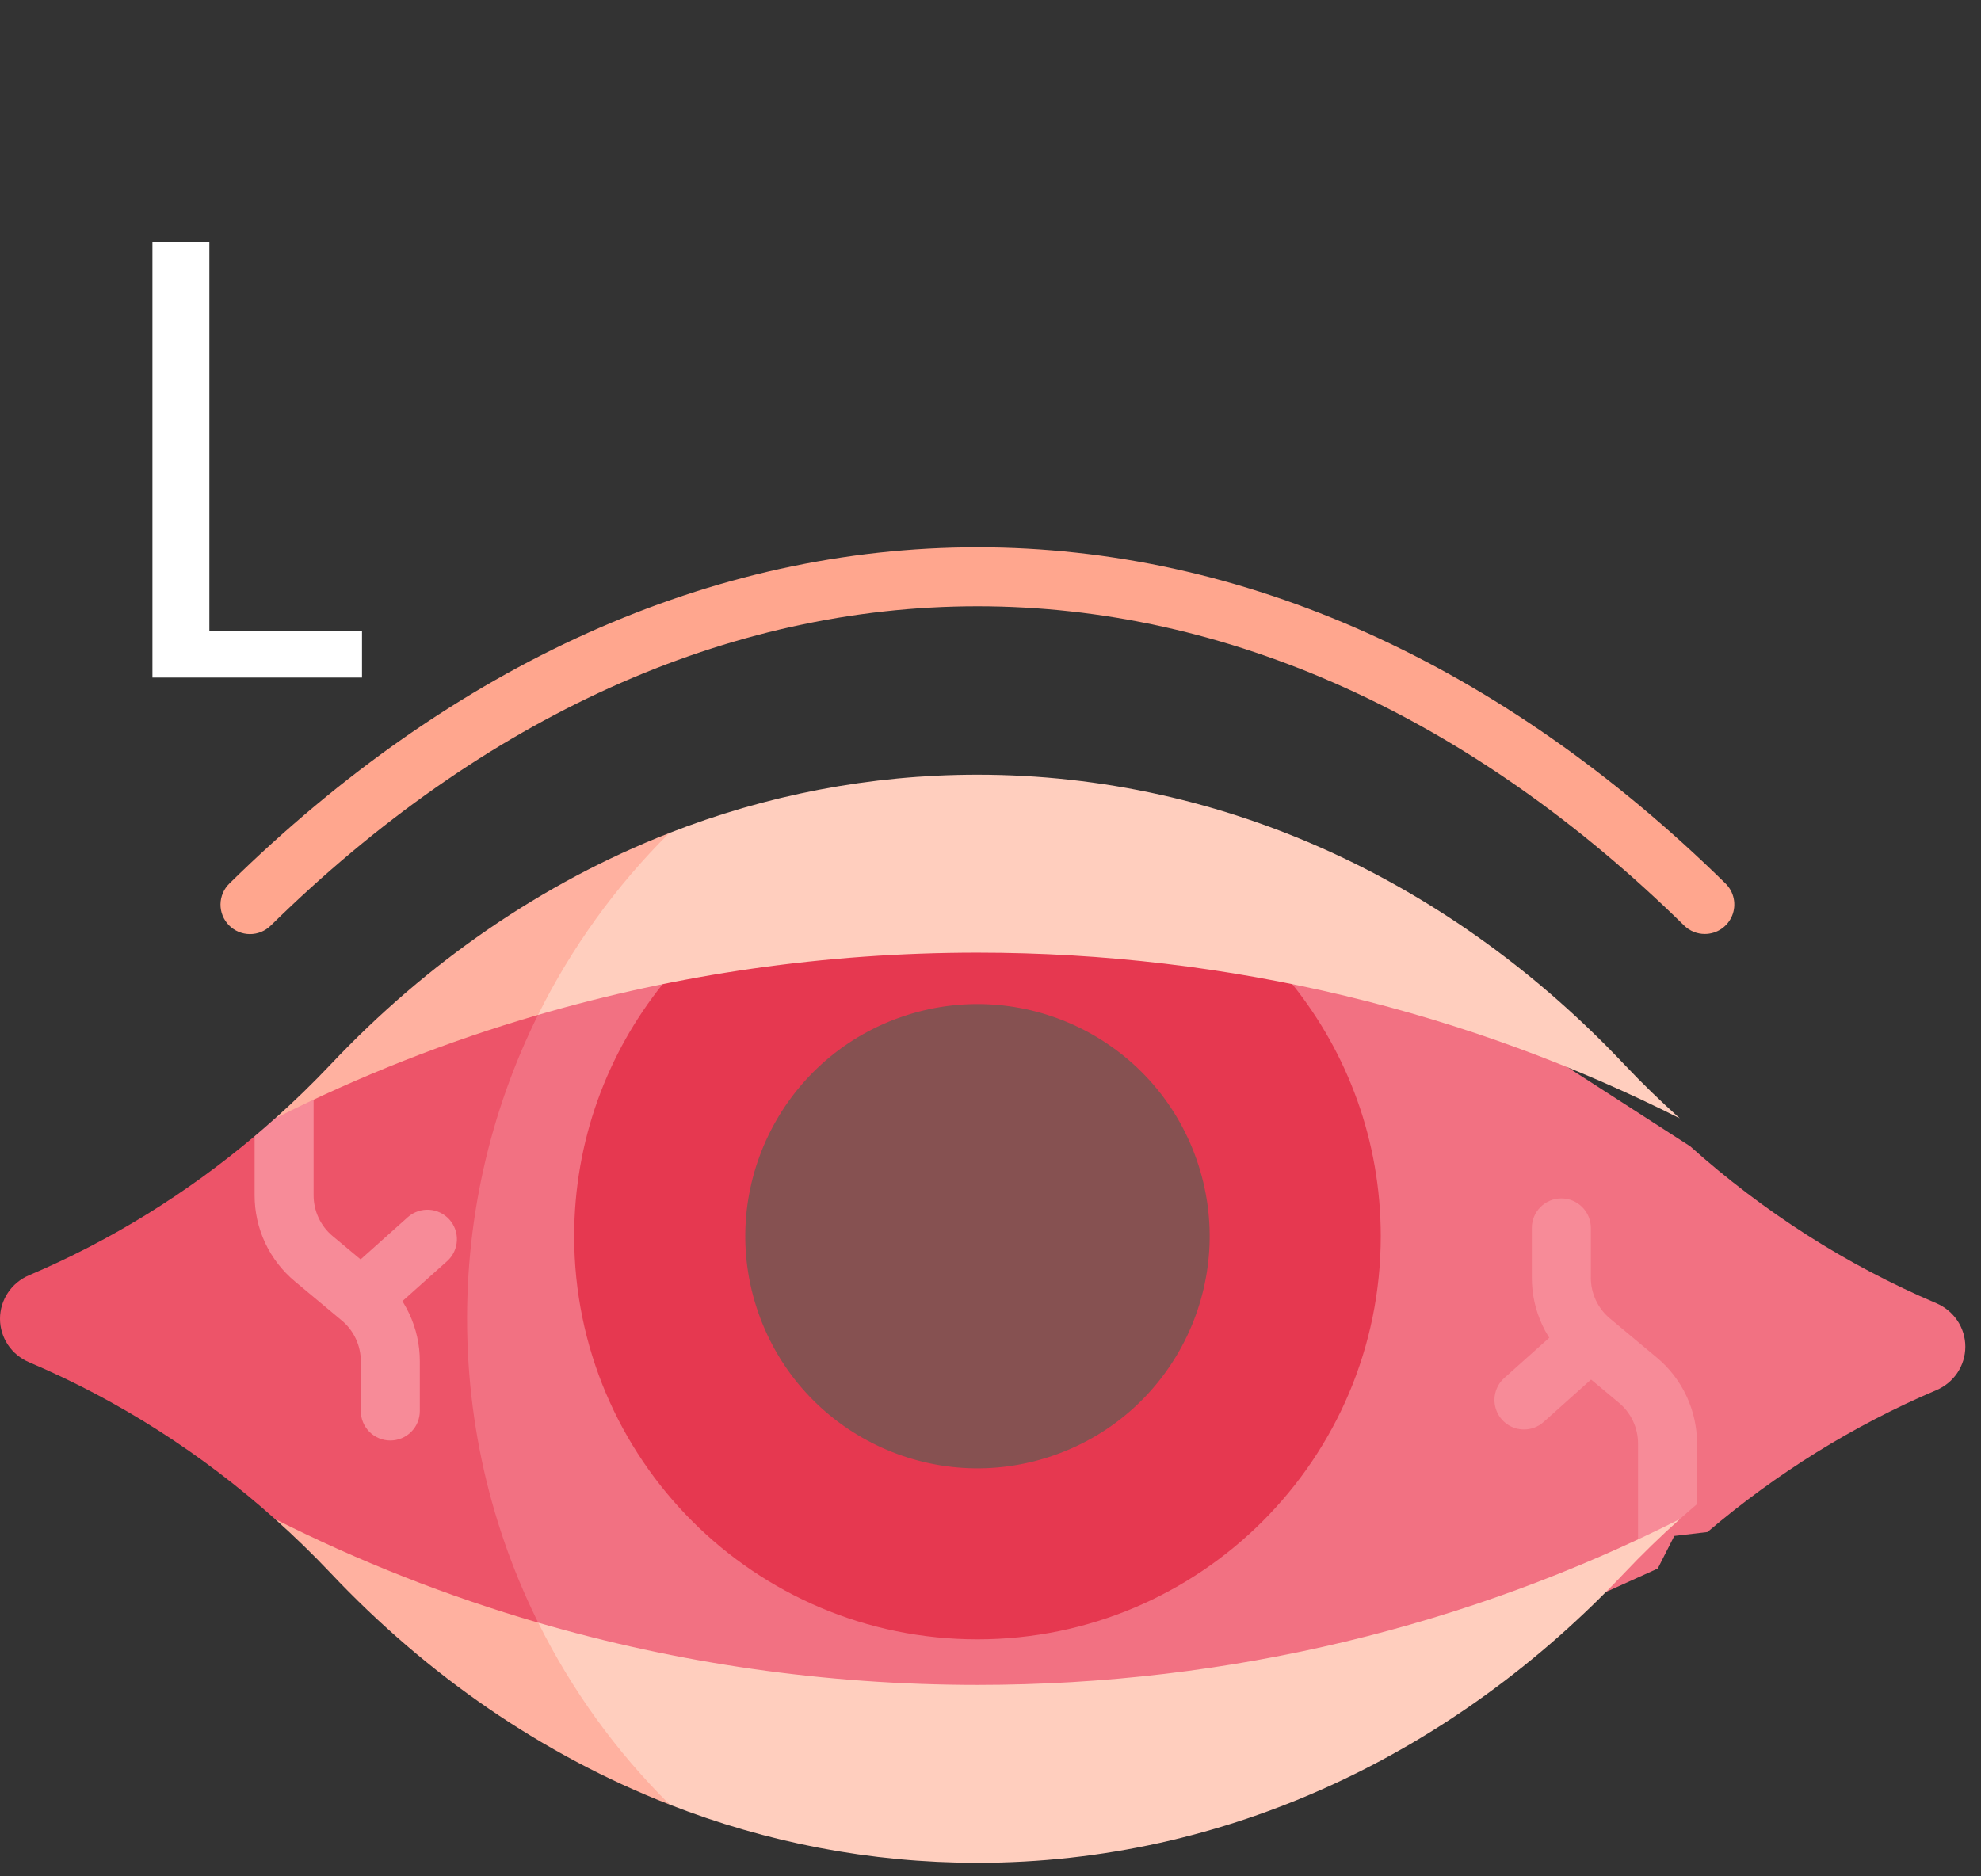 <svg width="76" height="72" viewBox="0 0 76 72" fill="none" xmlns="http://www.w3.org/2000/svg">
<rect x="0" y="0" width="76" height="72" fill="#333333" stroke="none"/>
<path d="M63.598 60.19L64.234 58.938L65.505 58.788C68.147 56.54 71.103 54.697 74.286 53.344C74.958 53.059 75.399 52.406 75.399 51.676V51.676C75.399 50.946 74.958 50.294 74.286 50.008C70.834 48.541 67.649 46.498 64.843 43.986L55.267 37.811L22.614 36L17 43.243V60.895L22.715 66.218L48.024 67.238L63.598 60.19Z" fill="#F27182"/>
<path d="M17.919 50.598C17.919 46.116 19.043 41.896 21.023 38.205H16.601L11.886 42.003L11.508 43.266L9.768 43.599C7.158 45.799 4.246 47.605 1.113 48.936C0.441 49.222 0 49.874 0 50.604C0 51.334 0.441 51.987 1.113 52.272C4.565 53.739 7.751 55.782 10.557 58.295L15.519 61.676L21.139 63.206C19.087 59.463 17.919 55.167 17.919 50.598Z" fill="#ED5469"/>
<path d="M65.404 35.839C65.108 35.84 64.823 35.723 64.611 35.515C56.451 27.5 47.076 23.264 37.5 23.264C27.924 23.264 18.549 27.5 10.389 35.515C10.283 35.62 10.157 35.703 10.019 35.76C9.881 35.816 9.733 35.845 9.584 35.844C9.435 35.843 9.287 35.812 9.15 35.754C9.012 35.696 8.888 35.611 8.783 35.505C8.679 35.398 8.596 35.272 8.541 35.134C8.485 34.995 8.457 34.847 8.459 34.698C8.461 34.549 8.492 34.402 8.551 34.265C8.61 34.128 8.696 34.004 8.803 33.9C17.395 25.461 27.319 21 37.5 21C47.681 21 57.605 25.461 66.197 33.9C66.358 34.057 66.467 34.259 66.513 34.479C66.558 34.699 66.537 34.928 66.452 35.136C66.367 35.343 66.222 35.522 66.035 35.647C65.849 35.772 65.629 35.839 65.404 35.839Z" fill="#FFA68E"/>
<path d="M49.578 37.766L46.406 34.928H28.594L25.422 37.766C23.299 40.414 22.028 43.776 22.028 47.434C22.028 55.979 28.955 62.906 37.5 62.906C46.042 62.906 52.972 55.981 52.972 47.434C52.972 43.776 51.701 40.414 49.578 37.766Z" fill="#E63850"/>
<path d="M58.466 54.852C58.237 54.852 58.013 54.783 57.824 54.653C57.636 54.523 57.491 54.339 57.409 54.124C57.327 53.91 57.312 53.676 57.366 53.454C57.42 53.231 57.54 53.03 57.711 52.877L59.861 50.953C60.086 50.757 60.378 50.657 60.676 50.676C60.973 50.694 61.251 50.829 61.449 51.051C61.648 51.273 61.751 51.564 61.736 51.861C61.722 52.159 61.59 52.439 61.371 52.64L59.221 54.564C59.013 54.75 58.745 54.852 58.466 54.852Z" fill="#F78B98"/>
<path d="M64.443 58.294L64.444 58.294C64.662 58.099 64.883 57.906 65.106 57.716V55.396C65.107 54.764 64.968 54.141 64.701 53.569C64.433 52.997 64.042 52.491 63.556 52.088L61.767 50.596C61.536 50.404 61.351 50.165 61.224 49.893C61.097 49.622 61.031 49.326 61.032 49.027V47.118C61.032 46.818 60.912 46.53 60.7 46.318C60.488 46.106 60.2 45.986 59.9 45.986C59.6 45.986 59.312 46.106 59.099 46.318C58.887 46.53 58.768 46.818 58.768 47.118V49.027C58.767 49.658 58.906 50.282 59.173 50.854C59.441 51.426 59.832 51.931 60.318 52.335L62.108 53.827C62.338 54.018 62.523 54.258 62.65 54.529C62.777 54.8 62.843 55.096 62.842 55.396V59.353L64.443 58.294ZM14.258 50.598C14.029 50.598 13.805 50.529 13.616 50.399C13.427 50.269 13.282 50.085 13.2 49.871C13.118 49.657 13.104 49.423 13.158 49.2C13.211 48.977 13.332 48.776 13.503 48.623L15.653 46.699C15.877 46.503 16.17 46.404 16.467 46.422C16.764 46.44 17.042 46.575 17.241 46.797C17.439 47.019 17.543 47.31 17.528 47.608C17.513 47.905 17.382 48.185 17.162 48.386L15.012 50.31C14.805 50.496 14.536 50.599 14.258 50.598Z" fill="#F78B98"/>
<path d="M11.318 49.175L13.107 50.667C13.338 50.858 13.523 51.098 13.65 51.369C13.777 51.641 13.843 51.937 13.842 52.236V54.144C13.842 54.444 13.962 54.732 14.174 54.945C14.386 55.157 14.674 55.276 14.974 55.276C15.274 55.276 15.562 55.157 15.774 54.945C15.987 54.732 16.106 54.444 16.106 54.144V52.236C16.107 51.605 15.968 50.981 15.7 50.409C15.433 49.837 15.042 49.331 14.556 48.928L12.767 47.436C12.536 47.245 12.351 47.005 12.224 46.734C12.097 46.462 12.031 46.166 12.031 45.867V41.903L10.556 42.915L10.555 42.914C10.296 43.146 10.034 43.374 9.768 43.599V45.867C9.767 46.498 9.906 47.122 10.173 47.694C10.441 48.266 10.832 48.771 11.318 49.175Z" fill="#F78B98"/>
<path d="M37.5 64.654C31.637 64.654 25.98 63.817 20.649 62.266L20.285 63.399L23.329 67.373L25.696 69.25C29.399 70.695 33.369 71.481 37.5 71.481C47.08 71.481 55.798 67.264 62.312 60.366C62.993 59.646 63.704 58.955 64.443 58.294C56.397 62.353 47.23 64.654 37.5 64.654Z" fill="#FFCEBE"/>
<path d="M20.649 62.266C17.17 61.254 13.792 59.925 10.556 58.294C11.296 58.955 12.007 59.646 12.687 60.366C16.393 64.29 20.812 67.344 25.696 69.25C23.641 67.215 21.936 64.855 20.649 62.266Z" fill="#FFB1A0"/>
<path d="M40.447 55.84C45.089 54.213 47.532 49.131 45.905 44.489C44.278 39.848 39.196 37.404 34.554 39.032C29.913 40.659 27.469 45.741 29.096 50.382C30.724 55.024 35.805 57.467 40.447 55.84Z" fill="#865151"/>
<path d="M62.312 40.843C55.798 33.944 47.08 29.727 37.5 29.727C33.361 29.727 29.384 30.516 25.675 31.966L23.241 33.456L20.637 37.191L20.642 38.945C25.975 37.392 31.635 36.555 37.5 36.555C47.23 36.555 56.397 38.856 64.443 42.914C63.704 42.254 62.993 41.563 62.312 40.843Z" fill="#FFCEBE"/>
<path d="M25.675 31.966C20.799 33.873 16.388 36.925 12.688 40.843C12.007 41.563 11.296 42.254 10.557 42.915C13.79 41.285 17.165 39.956 20.642 38.945C21.925 36.359 23.626 34.001 25.675 31.966Z" fill="#FFB1A0"/>
<path d="M8.032 24.224H13.888V26H5.848V9.272H8.032V24.224Z" fill="white"/>
</svg>
